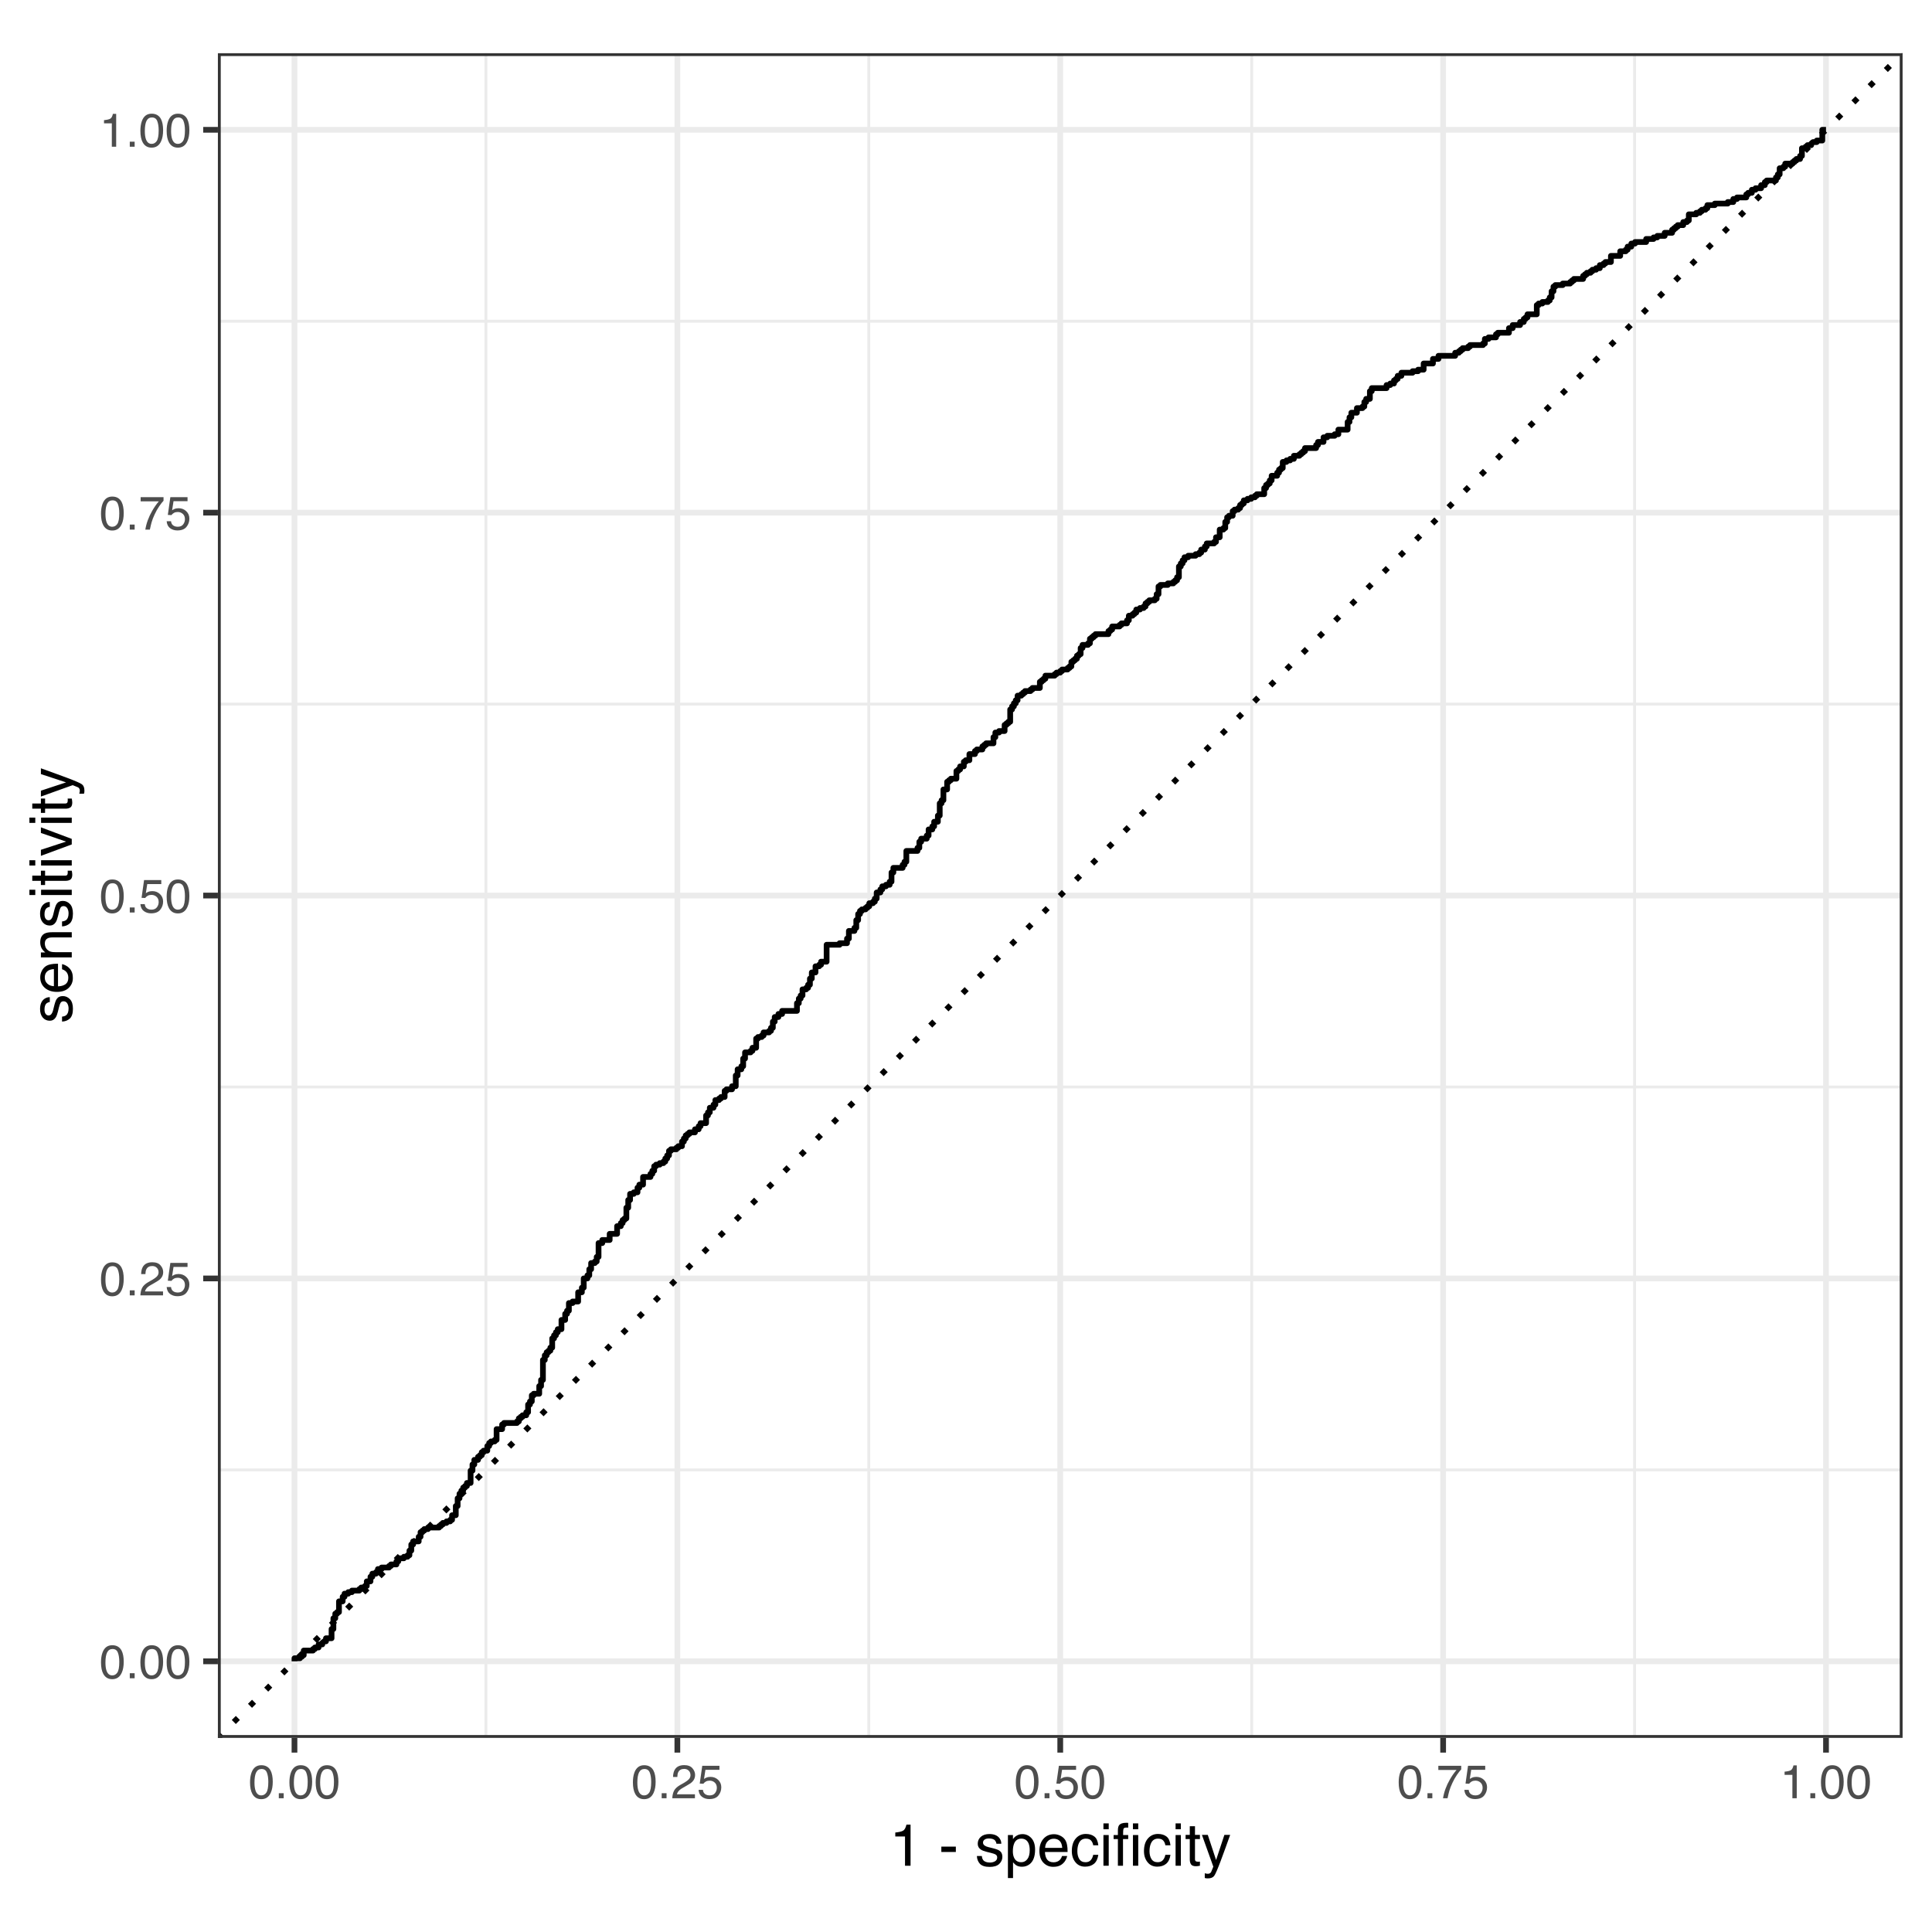 <?xml version="1.0" encoding="UTF-8"?>
<svg xmlns="http://www.w3.org/2000/svg" xmlns:xlink="http://www.w3.org/1999/xlink" width="360pt" height="360pt" viewBox="0 0 360 360" version="1.1">
<defs>
<g>
<symbol overflow="visible" id="glyph0-0">
<path style="stroke:none;" d="M 0.281 0 L 0.281 -6.312 L 5.297 -6.312 L 5.297 0 Z M 4.5 -0.797 L 4.5 -5.516 L 1.078 -5.516 L 1.078 -0.797 Z M 4.5 -0.797 "/>
</symbol>
<symbol overflow="visible" id="glyph0-1">
<path style="stroke:none;" d="M 2.375 -6.156 C 3.176 -6.156 3.754 -5.828 4.109 -5.172 C 4.379 -4.66 4.516 -3.961 4.516 -3.078 C 4.516 -2.242 4.391 -1.555 4.141 -1.016 C 3.785 -0.223 3.195 0.172 2.375 0.172 C 1.633 0.172 1.082 -0.148 0.719 -0.797 C 0.426 -1.328 0.281 -2.047 0.281 -2.953 C 0.281 -3.648 0.367 -4.25 0.547 -4.75 C 0.879 -5.688 1.488 -6.156 2.375 -6.156 Z M 2.375 -0.531 C 2.77 -0.531 3.086 -0.707 3.328 -1.062 C 3.566 -1.426 3.688 -2.086 3.688 -3.047 C 3.688 -3.754 3.598 -4.332 3.422 -4.781 C 3.254 -5.227 2.922 -5.453 2.422 -5.453 C 1.973 -5.453 1.641 -5.238 1.422 -4.812 C 1.211 -4.383 1.109 -3.754 1.109 -2.922 C 1.109 -2.297 1.176 -1.789 1.312 -1.406 C 1.52 -0.82 1.875 -0.531 2.375 -0.531 Z M 2.375 -0.531 "/>
</symbol>
<symbol overflow="visible" id="glyph0-2">
<path style="stroke:none;" d="M 0.75 -0.938 L 1.656 -0.938 L 1.656 0 L 0.75 0 Z M 0.75 -0.938 "/>
</symbol>
<symbol overflow="visible" id="glyph0-3">
<path style="stroke:none;" d="M 0.281 0 C 0.301 -0.531 0.406 -0.988 0.594 -1.375 C 0.789 -1.77 1.164 -2.129 1.719 -2.453 L 2.547 -2.922 C 2.91 -3.141 3.164 -3.328 3.312 -3.484 C 3.551 -3.711 3.672 -3.984 3.672 -4.297 C 3.672 -4.648 3.562 -4.93 3.344 -5.141 C 3.133 -5.359 2.848 -5.469 2.484 -5.469 C 1.961 -5.469 1.598 -5.266 1.391 -4.859 C 1.285 -4.648 1.227 -4.352 1.219 -3.969 L 0.422 -3.969 C 0.43 -4.5 0.531 -4.938 0.719 -5.281 C 1.051 -5.875 1.645 -6.172 2.5 -6.172 C 3.195 -6.172 3.707 -5.977 4.031 -5.594 C 4.363 -5.219 4.531 -4.797 4.531 -4.328 C 4.531 -3.836 4.352 -3.414 4 -3.062 C 3.801 -2.863 3.441 -2.617 2.922 -2.328 L 2.344 -2 C 2.062 -1.844 1.836 -1.695 1.672 -1.562 C 1.391 -1.312 1.211 -1.035 1.141 -0.734 L 4.5 -0.734 L 4.5 0 Z M 0.281 0 "/>
</symbol>
<symbol overflow="visible" id="glyph0-4">
<path style="stroke:none;" d="M 1.094 -1.562 C 1.133 -1.125 1.336 -0.82 1.703 -0.656 C 1.879 -0.57 2.094 -0.531 2.344 -0.531 C 2.801 -0.531 3.141 -0.676 3.359 -0.969 C 3.578 -1.258 3.688 -1.582 3.688 -1.938 C 3.688 -2.363 3.555 -2.691 3.297 -2.922 C 3.035 -3.16 2.719 -3.281 2.344 -3.281 C 2.082 -3.281 1.852 -3.227 1.656 -3.125 C 1.469 -3.02 1.305 -2.879 1.172 -2.703 L 0.5 -2.734 L 0.969 -6.047 L 4.172 -6.047 L 4.172 -5.297 L 1.562 -5.297 L 1.297 -3.594 C 1.43 -3.695 1.566 -3.773 1.703 -3.828 C 1.93 -3.93 2.195 -3.984 2.5 -3.984 C 3.062 -3.984 3.535 -3.801 3.922 -3.438 C 4.316 -3.07 4.516 -2.609 4.516 -2.047 C 4.516 -1.461 4.332 -0.945 3.969 -0.5 C 3.613 -0.062 3.047 0.156 2.266 0.156 C 1.754 0.156 1.305 0.016 0.922 -0.266 C 0.547 -0.547 0.332 -0.977 0.281 -1.562 Z M 1.094 -1.562 "/>
</symbol>
<symbol overflow="visible" id="glyph0-5">
<path style="stroke:none;" d="M 4.594 -6.047 L 4.594 -5.375 C 4.395 -5.176 4.129 -4.836 3.797 -4.359 C 3.473 -3.891 3.188 -3.379 2.938 -2.828 C 2.688 -2.297 2.5 -1.812 2.375 -1.375 C 2.289 -1.082 2.18 -0.625 2.047 0 L 1.203 0 C 1.391 -1.176 1.816 -2.344 2.484 -3.5 C 2.879 -4.188 3.289 -4.773 3.719 -5.266 L 0.328 -5.266 L 0.328 -6.047 Z M 4.594 -6.047 "/>
</symbol>
<symbol overflow="visible" id="glyph0-6">
<path style="stroke:none;" d="M 0.844 -4.359 L 0.844 -4.953 C 1.395 -5.004 1.781 -5.094 2 -5.219 C 2.227 -5.344 2.395 -5.645 2.5 -6.125 L 3.109 -6.125 L 3.109 0 L 2.297 0 L 2.297 -4.359 Z M 0.844 -4.359 "/>
</symbol>
<symbol overflow="visible" id="glyph1-0">
<path style="stroke:none;" d="M 0.359 0 L 0.359 -7.891 L 6.625 -7.891 L 6.625 0 Z M 5.625 -0.984 L 5.625 -6.906 L 1.344 -6.906 L 1.344 -0.984 Z M 5.625 -0.984 "/>
</symbol>
<symbol overflow="visible" id="glyph1-1">
<path style="stroke:none;" d="M 1.047 -5.453 L 1.047 -6.188 C 1.742 -6.258 2.227 -6.375 2.5 -6.531 C 2.781 -6.688 2.988 -7.062 3.125 -7.656 L 3.891 -7.656 L 3.891 0 L 2.859 0 L 2.859 -5.453 Z M 1.047 -5.453 "/>
</symbol>
<symbol overflow="visible" id="glyph1-2">
<path style="stroke:none;" d=""/>
</symbol>
<symbol overflow="visible" id="glyph1-3">
<path style="stroke:none;" d="M 0.453 -3.562 L 3.156 -3.562 L 3.156 -2.562 L 0.453 -2.562 Z M 0.453 -3.562 "/>
</symbol>
<symbol overflow="visible" id="glyph1-4">
<path style="stroke:none;" d="M 1.281 -1.812 C 1.312 -1.488 1.395 -1.238 1.531 -1.062 C 1.77 -0.75 2.191 -0.594 2.797 -0.594 C 3.148 -0.594 3.461 -0.672 3.734 -0.828 C 4.004 -0.984 4.141 -1.223 4.141 -1.547 C 4.141 -1.797 4.031 -1.984 3.812 -2.109 C 3.676 -2.191 3.398 -2.285 2.984 -2.391 L 2.219 -2.578 C 1.727 -2.703 1.367 -2.836 1.141 -2.984 C 0.723 -3.254 0.516 -3.617 0.516 -4.078 C 0.516 -4.617 0.707 -5.055 1.094 -5.391 C 1.488 -5.734 2.02 -5.906 2.688 -5.906 C 3.551 -5.906 4.176 -5.648 4.562 -5.141 C 4.801 -4.816 4.914 -4.469 4.906 -4.094 L 4 -4.094 C 3.977 -4.312 3.898 -4.508 3.766 -4.688 C 3.547 -4.945 3.16 -5.078 2.609 -5.078 C 2.242 -5.078 1.969 -5.004 1.781 -4.859 C 1.594 -4.723 1.5 -4.539 1.5 -4.312 C 1.5 -4.062 1.625 -3.863 1.875 -3.719 C 2.008 -3.625 2.219 -3.539 2.5 -3.469 L 3.141 -3.312 C 3.836 -3.145 4.301 -2.984 4.531 -2.828 C 4.914 -2.578 5.109 -2.191 5.109 -1.672 C 5.109 -1.148 4.91 -0.703 4.516 -0.328 C 4.129 0.035 3.539 0.219 2.75 0.219 C 1.895 0.219 1.285 0.023 0.922 -0.359 C 0.566 -0.754 0.379 -1.238 0.359 -1.812 Z M 2.719 -5.891 Z M 2.719 -5.891 "/>
</symbol>
<symbol overflow="visible" id="glyph1-5">
<path style="stroke:none;" d="M 3.141 -0.656 C 3.586 -0.656 3.957 -0.844 4.25 -1.219 C 4.551 -1.594 4.703 -2.156 4.703 -2.906 C 4.703 -3.363 4.641 -3.758 4.516 -4.094 C 4.266 -4.727 3.805 -5.047 3.141 -5.047 C 2.461 -5.047 2.004 -4.711 1.766 -4.047 C 1.629 -3.68 1.562 -3.223 1.562 -2.672 C 1.562 -2.234 1.629 -1.859 1.766 -1.547 C 2.016 -0.953 2.473 -0.656 3.141 -0.656 Z M 0.641 -5.719 L 1.578 -5.719 L 1.578 -4.969 C 1.766 -5.227 1.973 -5.426 2.203 -5.562 C 2.535 -5.781 2.922 -5.891 3.359 -5.891 C 4.004 -5.891 4.555 -5.641 5.016 -5.141 C 5.473 -4.641 5.703 -3.926 5.703 -3 C 5.703 -1.75 5.375 -0.852 4.719 -0.312 C 4.301 0.02 3.816 0.188 3.266 0.188 C 2.828 0.188 2.461 0.094 2.172 -0.094 C 2.004 -0.195 1.812 -0.379 1.594 -0.641 L 1.594 2.297 L 0.641 2.297 Z M 0.641 -5.719 "/>
</symbol>
<symbol overflow="visible" id="glyph1-6">
<path style="stroke:none;" d="M 3.109 -5.875 C 3.516 -5.875 3.906 -5.781 4.281 -5.594 C 4.664 -5.406 4.961 -5.156 5.172 -4.844 C 5.359 -4.562 5.484 -4.223 5.547 -3.828 C 5.609 -3.566 5.641 -3.145 5.641 -2.562 L 1.422 -2.562 C 1.441 -1.977 1.578 -1.508 1.828 -1.156 C 2.086 -0.812 2.488 -0.641 3.031 -0.641 C 3.539 -0.641 3.945 -0.805 4.25 -1.141 C 4.414 -1.328 4.535 -1.551 4.609 -1.812 L 5.562 -1.812 C 5.531 -1.594 5.441 -1.352 5.297 -1.094 C 5.16 -0.832 5.004 -0.625 4.828 -0.469 C 4.535 -0.176 4.176 0.02 3.75 0.125 C 3.508 0.176 3.242 0.203 2.953 0.203 C 2.234 0.203 1.625 -0.055 1.125 -0.578 C 0.633 -1.098 0.391 -1.828 0.391 -2.766 C 0.391 -3.691 0.641 -4.441 1.141 -5.016 C 1.641 -5.586 2.297 -5.875 3.109 -5.875 Z M 4.641 -3.328 C 4.609 -3.754 4.52 -4.094 4.375 -4.344 C 4.102 -4.801 3.66 -5.031 3.047 -5.031 C 2.598 -5.031 2.223 -4.867 1.922 -4.547 C 1.629 -4.234 1.473 -3.828 1.453 -3.328 Z M 3.016 -5.891 Z M 3.016 -5.891 "/>
</symbol>
<symbol overflow="visible" id="glyph1-7">
<path style="stroke:none;" d="M 2.922 -5.922 C 3.578 -5.922 4.109 -5.758 4.516 -5.438 C 4.922 -5.125 5.164 -4.582 5.25 -3.812 L 4.297 -3.812 C 4.242 -4.164 4.113 -4.457 3.906 -4.688 C 3.707 -4.926 3.379 -5.047 2.922 -5.047 C 2.305 -5.047 1.867 -4.75 1.609 -4.156 C 1.43 -3.758 1.344 -3.273 1.344 -2.703 C 1.344 -2.129 1.461 -1.645 1.703 -1.25 C 1.953 -0.852 2.336 -0.656 2.859 -0.656 C 3.266 -0.656 3.582 -0.773 3.812 -1.016 C 4.051 -1.266 4.211 -1.602 4.297 -2.031 L 5.25 -2.031 C 5.133 -1.27 4.863 -0.711 4.438 -0.359 C 4.008 -0.004 3.457 0.172 2.781 0.172 C 2.031 0.172 1.43 -0.102 0.984 -0.656 C 0.535 -1.207 0.312 -1.895 0.312 -2.719 C 0.312 -3.727 0.555 -4.516 1.047 -5.078 C 1.535 -5.641 2.16 -5.922 2.922 -5.922 Z M 2.781 -5.891 Z M 2.781 -5.891 "/>
</symbol>
<symbol overflow="visible" id="glyph1-8">
<path style="stroke:none;" d="M 0.703 -5.719 L 1.688 -5.719 L 1.688 0 L 0.703 0 Z M 0.703 -7.891 L 1.688 -7.891 L 1.688 -6.797 L 0.703 -6.797 Z M 0.703 -7.891 "/>
</symbol>
<symbol overflow="visible" id="glyph1-9">
<path style="stroke:none;" d="M 0.953 -6.625 C 0.961 -7.031 1.031 -7.328 1.156 -7.516 C 1.383 -7.836 1.82 -8 2.469 -8 C 2.531 -8 2.594 -8 2.656 -8 C 2.719 -8 2.789 -7.992 2.875 -7.984 L 2.875 -7.094 C 2.77 -7.102 2.695 -7.109 2.656 -7.109 C 2.613 -7.109 2.57 -7.109 2.531 -7.109 C 2.238 -7.109 2.062 -7.031 2 -6.875 C 1.945 -6.727 1.922 -6.344 1.922 -5.719 L 2.875 -5.719 L 2.875 -4.969 L 1.906 -4.969 L 1.906 0 L 0.953 0 L 0.953 -4.969 L 0.156 -4.969 L 0.156 -5.719 L 0.953 -5.719 Z M 0.953 -6.625 "/>
</symbol>
<symbol overflow="visible" id="glyph1-10">
<path style="stroke:none;" d="M 0.906 -7.359 L 1.875 -7.359 L 1.875 -5.75 L 2.797 -5.75 L 2.797 -4.969 L 1.875 -4.969 L 1.875 -1.203 C 1.875 -1.004 1.941 -0.875 2.078 -0.812 C 2.16 -0.77 2.285 -0.75 2.453 -0.75 C 2.504 -0.75 2.555 -0.75 2.609 -0.75 C 2.66 -0.75 2.723 -0.754 2.797 -0.766 L 2.797 0 C 2.68 0.031 2.562 0.051 2.438 0.062 C 2.32 0.082 2.195 0.094 2.062 0.094 C 1.613 0.094 1.305 -0.02 1.141 -0.25 C 0.984 -0.488 0.906 -0.789 0.906 -1.156 L 0.906 -4.969 L 0.125 -4.969 L 0.125 -5.75 L 0.906 -5.75 Z M 0.906 -7.359 "/>
</symbol>
<symbol overflow="visible" id="glyph1-11">
<path style="stroke:none;" d="M 4.297 -5.75 L 5.375 -5.75 C 5.238 -5.383 4.938 -4.547 4.469 -3.234 C 4.113 -2.242 3.816 -1.438 3.578 -0.812 C 3.023 0.656 2.633 1.551 2.406 1.875 C 2.176 2.195 1.781 2.359 1.219 2.359 C 1.082 2.359 0.977 2.352 0.906 2.344 C 0.832 2.332 0.742 2.312 0.641 2.281 L 0.641 1.406 C 0.805 1.445 0.926 1.473 1 1.484 C 1.07 1.492 1.141 1.5 1.203 1.5 C 1.379 1.5 1.508 1.469 1.594 1.406 C 1.676 1.352 1.75 1.285 1.812 1.203 C 1.82 1.172 1.883 1.02 2 0.75 C 2.113 0.488 2.191 0.297 2.234 0.172 L 0.109 -5.75 L 1.203 -5.75 L 2.75 -1.062 Z M 2.75 -5.891 Z M 2.75 -5.891 "/>
</symbol>
<symbol overflow="visible" id="glyph2-0">
<path style="stroke:none;" d="M 0 -0.359 L -7.891 -0.359 L -7.891 -6.625 L 0 -6.625 Z M -0.984 -5.625 L -6.906 -5.625 L -6.906 -1.344 L -0.984 -1.344 Z M -0.984 -5.625 "/>
</symbol>
<symbol overflow="visible" id="glyph2-1">
<path style="stroke:none;" d="M -1.812 -1.281 C -1.488 -1.312 -1.238 -1.395 -1.062 -1.531 C -0.75 -1.77 -0.594 -2.191 -0.594 -2.797 C -0.594 -3.148 -0.672 -3.461 -0.828 -3.734 C -0.984 -4.004 -1.223 -4.141 -1.547 -4.141 C -1.797 -4.141 -1.984 -4.031 -2.109 -3.812 C -2.191 -3.676 -2.285 -3.398 -2.391 -2.984 L -2.578 -2.219 C -2.703 -1.727 -2.836 -1.367 -2.984 -1.141 C -3.254 -0.723 -3.617 -0.516 -4.078 -0.516 C -4.617 -0.516 -5.055 -0.707 -5.391 -1.094 C -5.734 -1.488 -5.906 -2.02 -5.906 -2.688 C -5.906 -3.551 -5.648 -4.176 -5.141 -4.562 C -4.816 -4.801 -4.469 -4.914 -4.094 -4.906 L -4.094 -4 C -4.312 -3.977 -4.508 -3.898 -4.688 -3.766 C -4.945 -3.547 -5.078 -3.16 -5.078 -2.609 C -5.078 -2.242 -5.004 -1.969 -4.859 -1.781 C -4.723 -1.594 -4.539 -1.5 -4.312 -1.5 C -4.062 -1.5 -3.863 -1.625 -3.719 -1.875 C -3.625 -2.008 -3.539 -2.219 -3.469 -2.5 L -3.312 -3.141 C -3.145 -3.836 -2.984 -4.301 -2.828 -4.531 C -2.578 -4.914 -2.191 -5.109 -1.672 -5.109 C -1.148 -5.109 -0.703 -4.91 -0.328 -4.516 C 0.035 -4.129 0.219 -3.539 0.219 -2.75 C 0.219 -1.895 0.023 -1.285 -0.359 -0.922 C -0.754 -0.566 -1.238 -0.379 -1.812 -0.359 Z M -5.891 -2.719 Z M -5.891 -2.719 "/>
</symbol>
<symbol overflow="visible" id="glyph2-2">
<path style="stroke:none;" d="M -5.875 -3.109 C -5.875 -3.516 -5.781 -3.906 -5.594 -4.281 C -5.406 -4.664 -5.156 -4.961 -4.844 -5.172 C -4.562 -5.359 -4.223 -5.484 -3.828 -5.547 C -3.566 -5.609 -3.145 -5.641 -2.562 -5.641 L -2.562 -1.422 C -1.977 -1.441 -1.508 -1.578 -1.156 -1.828 C -0.812 -2.086 -0.641 -2.488 -0.641 -3.031 C -0.641 -3.539 -0.805 -3.945 -1.141 -4.25 C -1.328 -4.414 -1.551 -4.535 -1.812 -4.609 L -1.812 -5.562 C -1.594 -5.531 -1.352 -5.441 -1.094 -5.297 C -0.832 -5.16 -0.625 -5.004 -0.469 -4.828 C -0.176 -4.535 0.02 -4.176 0.125 -3.75 C 0.176 -3.508 0.203 -3.242 0.203 -2.953 C 0.203 -2.234 -0.055 -1.625 -0.578 -1.125 C -1.098 -0.633 -1.828 -0.391 -2.766 -0.391 C -3.691 -0.391 -4.441 -0.641 -5.016 -1.141 C -5.586 -1.641 -5.875 -2.297 -5.875 -3.109 Z M -3.328 -4.641 C -3.754 -4.609 -4.094 -4.52 -4.344 -4.375 C -4.801 -4.102 -5.031 -3.66 -5.031 -3.047 C -5.031 -2.598 -4.867 -2.223 -4.547 -1.922 C -4.234 -1.629 -3.828 -1.473 -3.328 -1.453 Z M -5.891 -3.016 Z M -5.891 -3.016 "/>
</symbol>
<symbol overflow="visible" id="glyph2-3">
<path style="stroke:none;" d="M -5.75 -0.703 L -5.75 -1.625 L -4.938 -1.625 C -5.27 -1.895 -5.508 -2.18 -5.656 -2.484 C -5.801 -2.797 -5.875 -3.133 -5.875 -3.5 C -5.875 -4.32 -5.594 -4.875 -5.031 -5.156 C -4.719 -5.312 -4.27 -5.391 -3.688 -5.391 L 0 -5.391 L 0 -4.422 L -3.625 -4.422 C -3.977 -4.422 -4.258 -4.367 -4.469 -4.266 C -4.832 -4.086 -5.016 -3.773 -5.016 -3.328 C -5.016 -3.098 -4.988 -2.91 -4.938 -2.766 C -4.863 -2.492 -4.707 -2.258 -4.469 -2.062 C -4.281 -1.906 -4.082 -1.801 -3.875 -1.75 C -3.676 -1.695 -3.391 -1.672 -3.016 -1.672 L 0 -1.672 L 0 -0.703 Z M -5.891 -2.984 Z M -5.891 -2.984 "/>
</symbol>
<symbol overflow="visible" id="glyph2-4">
<path style="stroke:none;" d="M -5.719 -0.703 L -5.719 -1.688 L 0 -1.688 L 0 -0.703 Z M -7.891 -0.703 L -7.891 -1.688 L -6.797 -1.688 L -6.797 -0.703 Z M -7.891 -0.703 "/>
</symbol>
<symbol overflow="visible" id="glyph2-5">
<path style="stroke:none;" d="M -7.359 -0.906 L -7.359 -1.875 L -5.75 -1.875 L -5.75 -2.797 L -4.969 -2.797 L -4.969 -1.875 L -1.203 -1.875 C -1.004 -1.875 -0.875 -1.941 -0.812 -2.078 C -0.77 -2.16 -0.75 -2.285 -0.75 -2.453 C -0.75 -2.504 -0.75 -2.555 -0.75 -2.609 C -0.75 -2.66 -0.754 -2.723 -0.766 -2.797 L 0 -2.797 C 0.031 -2.68 0.051 -2.562 0.062 -2.438 C 0.082 -2.32 0.094 -2.195 0.094 -2.062 C 0.094 -1.613 -0.02 -1.305 -0.25 -1.141 C -0.488 -0.984 -0.789 -0.906 -1.156 -0.906 L -4.969 -0.906 L -4.969 -0.125 L -5.75 -0.125 L -5.75 -0.906 Z M -7.359 -0.906 "/>
</symbol>
<symbol overflow="visible" id="glyph2-6">
<path style="stroke:none;" d="M -5.75 -1.188 L -1.062 -2.719 L -5.75 -4.328 L -5.75 -5.375 L 0 -3.219 L 0 -2.188 L -5.75 -0.062 Z M -5.75 -1.188 "/>
</symbol>
<symbol overflow="visible" id="glyph2-7">
<path style="stroke:none;" d="M -5.75 -4.297 L -5.75 -5.375 C -5.383 -5.238 -4.547 -4.938 -3.234 -4.469 C -2.242 -4.113 -1.438 -3.816 -0.812 -3.578 C 0.656 -3.023 1.551 -2.633 1.875 -2.406 C 2.195 -2.176 2.359 -1.781 2.359 -1.219 C 2.359 -1.082 2.352 -0.977 2.344 -0.906 C 2.332 -0.832 2.312 -0.742 2.281 -0.641 L 1.406 -0.641 C 1.445 -0.805 1.473 -0.926 1.484 -1 C 1.492 -1.07 1.5 -1.141 1.5 -1.203 C 1.5 -1.379 1.469 -1.508 1.406 -1.594 C 1.352 -1.676 1.285 -1.75 1.203 -1.812 C 1.172 -1.82 1.02 -1.883 0.75 -2 C 0.488 -2.113 0.297 -2.191 0.172 -2.234 L -5.75 -0.109 L -5.75 -1.203 L -1.062 -2.75 Z M -5.891 -2.75 Z M -5.891 -2.75 "/>
</symbol>
</g>
<clipPath id="clip1">
  <path d="M 0 4.434 L 360 4.434 L 360 355.566 L 0 355.566 Z M 0 4.434 "/>
</clipPath>
<clipPath id="clip2">
  <path d="M 40.602 9.914 L 354.52 9.914 L 354.52 323.832 L 40.602 323.832 Z M 40.602 9.914 "/>
</clipPath>
<clipPath id="clip3">
  <path d="M 40.602 273 L 354.52 273 L 354.52 275 L 40.602 275 Z M 40.602 273 "/>
</clipPath>
<clipPath id="clip4">
  <path d="M 40.602 202 L 354.52 202 L 354.52 203 L 40.602 203 Z M 40.602 202 "/>
</clipPath>
<clipPath id="clip5">
  <path d="M 40.602 130 L 354.52 130 L 354.52 132 L 40.602 132 Z M 40.602 130 "/>
</clipPath>
<clipPath id="clip6">
  <path d="M 40.602 59 L 354.52 59 L 354.52 61 L 40.602 61 Z M 40.602 59 "/>
</clipPath>
<clipPath id="clip7">
  <path d="M 90 9.914 L 91 9.914 L 91 323.832 L 90 323.832 Z M 90 9.914 "/>
</clipPath>
<clipPath id="clip8">
  <path d="M 161 9.914 L 163 9.914 L 163 323.832 L 161 323.832 Z M 161 9.914 "/>
</clipPath>
<clipPath id="clip9">
  <path d="M 232 9.914 L 234 9.914 L 234 323.832 L 232 323.832 Z M 232 9.914 "/>
</clipPath>
<clipPath id="clip10">
  <path d="M 304 9.914 L 305 9.914 L 305 323.832 L 304 323.832 Z M 304 9.914 "/>
</clipPath>
<clipPath id="clip11">
  <path d="M 40.602 309 L 354.52 309 L 354.52 311 L 40.602 311 Z M 40.602 309 "/>
</clipPath>
<clipPath id="clip12">
  <path d="M 40.602 237 L 354.52 237 L 354.52 239 L 40.602 239 Z M 40.602 237 "/>
</clipPath>
<clipPath id="clip13">
  <path d="M 40.602 166 L 354.52 166 L 354.52 168 L 40.602 168 Z M 40.602 166 "/>
</clipPath>
<clipPath id="clip14">
  <path d="M 40.602 94 L 354.52 94 L 354.52 97 L 40.602 97 Z M 40.602 94 "/>
</clipPath>
<clipPath id="clip15">
  <path d="M 40.602 23 L 354.52 23 L 354.52 25 L 40.602 25 Z M 40.602 23 "/>
</clipPath>
<clipPath id="clip16">
  <path d="M 54 9.914 L 56 9.914 L 56 323.832 L 54 323.832 Z M 54 9.914 "/>
</clipPath>
<clipPath id="clip17">
  <path d="M 125 9.914 L 127 9.914 L 127 323.832 L 125 323.832 Z M 125 9.914 "/>
</clipPath>
<clipPath id="clip18">
  <path d="M 197 9.914 L 199 9.914 L 199 323.832 L 197 323.832 Z M 197 9.914 "/>
</clipPath>
<clipPath id="clip19">
  <path d="M 268 9.914 L 270 9.914 L 270 323.832 L 268 323.832 Z M 268 9.914 "/>
</clipPath>
<clipPath id="clip20">
  <path d="M 339 9.914 L 341 9.914 L 341 323.832 L 339 323.832 Z M 339 9.914 "/>
</clipPath>
<clipPath id="clip21">
  <path d="M 40.602 9.914 L 354.52 9.914 L 354.52 323.832 L 40.602 323.832 Z M 40.602 9.914 "/>
</clipPath>
</defs>
<g id="surface9">
<rect x="0" y="0" width="360" height="360" style="fill:rgb(100%,100%,100%);fill-opacity:1;stroke:none;"/>
<g clip-path="url(#clip1)" clip-rule="nonzero">
<path style="fill-rule:nonzero;fill:rgb(100%,100%,100%);fill-opacity:1;stroke-width:1.067;stroke-linecap:round;stroke-linejoin:round;stroke:rgb(100%,100%,100%);stroke-opacity:1;stroke-miterlimit:10;" d="M 0 355.566 L 360 355.566 L 360 4.434 L 0 4.434 Z M 0 355.566 "/>
</g>
<g clip-path="url(#clip2)" clip-rule="nonzero">
<path style=" stroke:none;fill-rule:nonzero;fill:rgb(100%,100%,100%);fill-opacity:1;" d="M 40.602 323.832 L 354.52 323.832 L 354.52 9.914 L 40.602 9.914 Z M 40.602 323.832 "/>
</g>
<g clip-path="url(#clip3)" clip-rule="nonzero">
<path style="fill:none;stroke-width:0.533;stroke-linecap:butt;stroke-linejoin:round;stroke:rgb(92.157%,92.157%,92.157%);stroke-opacity:1;stroke-miterlimit:10;" d="M 40.602 273.891 L 354.52 273.891 "/>
</g>
<g clip-path="url(#clip4)" clip-rule="nonzero">
<path style="fill:none;stroke-width:0.533;stroke-linecap:butt;stroke-linejoin:round;stroke:rgb(92.157%,92.157%,92.157%);stroke-opacity:1;stroke-miterlimit:10;" d="M 40.602 202.547 L 354.52 202.547 "/>
</g>
<g clip-path="url(#clip5)" clip-rule="nonzero">
<path style="fill:none;stroke-width:0.533;stroke-linecap:butt;stroke-linejoin:round;stroke:rgb(92.157%,92.157%,92.157%);stroke-opacity:1;stroke-miterlimit:10;" d="M 40.602 131.199 L 354.52 131.199 "/>
</g>
<g clip-path="url(#clip6)" clip-rule="nonzero">
<path style="fill:none;stroke-width:0.533;stroke-linecap:butt;stroke-linejoin:round;stroke:rgb(92.157%,92.157%,92.157%);stroke-opacity:1;stroke-miterlimit:10;" d="M 40.602 59.855 L 354.52 59.855 "/>
</g>
<g clip-path="url(#clip7)" clip-rule="nonzero">
<path style="fill:none;stroke-width:0.533;stroke-linecap:butt;stroke-linejoin:round;stroke:rgb(92.157%,92.157%,92.157%);stroke-opacity:1;stroke-miterlimit:10;" d="M 90.543 323.832 L 90.543 9.914 "/>
</g>
<g clip-path="url(#clip8)" clip-rule="nonzero">
<path style="fill:none;stroke-width:0.533;stroke-linecap:butt;stroke-linejoin:round;stroke:rgb(92.157%,92.157%,92.157%);stroke-opacity:1;stroke-miterlimit:10;" d="M 161.887 323.832 L 161.887 9.914 "/>
</g>
<g clip-path="url(#clip9)" clip-rule="nonzero">
<path style="fill:none;stroke-width:0.533;stroke-linecap:butt;stroke-linejoin:round;stroke:rgb(92.157%,92.157%,92.157%);stroke-opacity:1;stroke-miterlimit:10;" d="M 233.234 323.832 L 233.234 9.914 "/>
</g>
<g clip-path="url(#clip10)" clip-rule="nonzero">
<path style="fill:none;stroke-width:0.533;stroke-linecap:butt;stroke-linejoin:round;stroke:rgb(92.157%,92.157%,92.157%);stroke-opacity:1;stroke-miterlimit:10;" d="M 304.578 323.832 L 304.578 9.914 "/>
</g>
<g clip-path="url(#clip11)" clip-rule="nonzero">
<path style="fill:none;stroke-width:1.067;stroke-linecap:butt;stroke-linejoin:round;stroke:rgb(92.157%,92.157%,92.157%);stroke-opacity:1;stroke-miterlimit:10;" d="M 40.602 309.562 L 354.52 309.562 "/>
</g>
<g clip-path="url(#clip12)" clip-rule="nonzero">
<path style="fill:none;stroke-width:1.067;stroke-linecap:butt;stroke-linejoin:round;stroke:rgb(92.157%,92.157%,92.157%);stroke-opacity:1;stroke-miterlimit:10;" d="M 40.602 238.219 L 354.52 238.219 "/>
</g>
<g clip-path="url(#clip13)" clip-rule="nonzero">
<path style="fill:none;stroke-width:1.067;stroke-linecap:butt;stroke-linejoin:round;stroke:rgb(92.157%,92.157%,92.157%);stroke-opacity:1;stroke-miterlimit:10;" d="M 40.602 166.875 L 354.52 166.875 "/>
</g>
<g clip-path="url(#clip14)" clip-rule="nonzero">
<path style="fill:none;stroke-width:1.067;stroke-linecap:butt;stroke-linejoin:round;stroke:rgb(92.157%,92.157%,92.157%);stroke-opacity:1;stroke-miterlimit:10;" d="M 40.602 95.527 L 354.52 95.527 "/>
</g>
<g clip-path="url(#clip15)" clip-rule="nonzero">
<path style="fill:none;stroke-width:1.067;stroke-linecap:butt;stroke-linejoin:round;stroke:rgb(92.157%,92.157%,92.157%);stroke-opacity:1;stroke-miterlimit:10;" d="M 40.602 24.184 L 354.52 24.184 "/>
</g>
<g clip-path="url(#clip16)" clip-rule="nonzero">
<path style="fill:none;stroke-width:1.067;stroke-linecap:butt;stroke-linejoin:round;stroke:rgb(92.157%,92.157%,92.157%);stroke-opacity:1;stroke-miterlimit:10;" d="M 54.871 323.832 L 54.871 9.914 "/>
</g>
<g clip-path="url(#clip17)" clip-rule="nonzero">
<path style="fill:none;stroke-width:1.067;stroke-linecap:butt;stroke-linejoin:round;stroke:rgb(92.157%,92.157%,92.157%);stroke-opacity:1;stroke-miterlimit:10;" d="M 126.215 323.832 L 126.215 9.914 "/>
</g>
<g clip-path="url(#clip18)" clip-rule="nonzero">
<path style="fill:none;stroke-width:1.067;stroke-linecap:butt;stroke-linejoin:round;stroke:rgb(92.157%,92.157%,92.157%);stroke-opacity:1;stroke-miterlimit:10;" d="M 197.562 323.832 L 197.562 9.914 "/>
</g>
<g clip-path="url(#clip19)" clip-rule="nonzero">
<path style="fill:none;stroke-width:1.067;stroke-linecap:butt;stroke-linejoin:round;stroke:rgb(92.157%,92.157%,92.157%);stroke-opacity:1;stroke-miterlimit:10;" d="M 268.906 323.832 L 268.906 9.914 "/>
</g>
<g clip-path="url(#clip20)" clip-rule="nonzero">
<path style="fill:none;stroke-width:1.067;stroke-linecap:butt;stroke-linejoin:round;stroke:rgb(92.157%,92.157%,92.157%);stroke-opacity:1;stroke-miterlimit:10;" d="M 340.25 323.832 L 340.25 9.914 "/>
</g>
<path style="fill:none;stroke-width:1.067;stroke-linecap:butt;stroke-linejoin:round;stroke:rgb(0%,0%,0%);stroke-opacity:1;stroke-miterlimit:10;" d="M 340.25 24.184 L 339.559 24.184 L 339.559 26.188 L 338.523 26.188 L 338.523 26.477 L 337.832 26.477 L 337.488 26.762 L 337.488 27.047 L 336.797 27.047 L 336.797 27.336 L 336.449 27.336 L 336.449 27.621 L 335.762 27.621 L 335.762 29.055 L 335.414 29.055 L 335.414 29.625 L 334.723 29.625 L 334.723 29.914 L 334.379 29.914 L 334.379 30.199 L 334.031 30.199 L 334.031 30.488 L 332.652 30.488 L 332.652 31.059 L 332.305 31.059 L 332.305 31.348 L 331.613 31.348 L 331.613 32.492 L 331.27 32.492 L 331.27 33.066 L 330.922 33.066 L 330.922 33.637 L 329.195 33.637 L 329.195 33.926 L 328.852 33.926 L 328.852 34.496 L 328.16 34.496 L 328.16 35.07 L 327.121 35.07 L 327.121 35.359 L 326.43 35.359 L 326.43 35.93 L 325.742 35.93 L 325.742 36.219 L 325.395 36.219 L 325.395 36.789 L 323.668 36.789 L 323.668 37.078 L 322.977 37.078 L 322.977 37.648 L 321.941 37.648 L 321.941 37.938 L 319.523 37.938 L 319.523 38.223 L 318.141 38.223 L 318.141 38.797 L 317.793 38.797 L 317.793 39.082 L 317.102 39.082 L 317.102 39.367 L 316.758 39.367 L 316.758 39.656 L 316.066 39.656 L 316.066 39.941 L 314.684 39.941 L 314.684 41.09 L 314.34 41.09 L 314.34 41.375 L 313.648 41.375 L 313.648 41.949 L 312.613 41.949 L 312.613 42.234 L 312.266 42.234 L 312.266 42.52 L 311.922 42.52 L 311.922 42.809 L 311.574 42.809 L 311.574 43.379 L 310.191 43.379 L 310.191 43.953 L 308.812 43.953 L 308.812 44.238 L 308.121 44.238 L 308.121 44.527 L 306.738 44.527 L 306.738 45.098 L 304.664 45.098 L 304.664 45.387 L 303.973 45.387 L 303.973 45.957 L 303.285 45.957 L 303.285 46.531 L 302.938 46.531 L 302.938 46.82 L 301.902 46.82 L 301.902 47.68 L 300.172 47.68 L 300.172 48.824 L 299.137 48.824 L 299.137 49.109 L 298.793 49.109 L 298.793 49.398 L 298.102 49.398 L 298.102 49.969 L 297.41 49.969 L 297.41 50.258 L 296.719 50.258 L 296.719 50.543 L 296.375 50.543 L 296.375 50.828 L 295.684 50.828 L 295.684 51.117 L 295.336 51.117 L 295.336 51.402 L 294.992 51.402 L 294.992 51.977 L 293.266 51.977 L 293.266 52.262 L 292.918 52.262 L 292.918 52.551 L 292.574 52.551 L 292.574 52.836 L 291.191 52.836 L 291.191 53.121 L 289.809 53.121 L 289.809 53.41 L 289.465 53.41 L 289.465 54.27 L 289.117 54.27 L 289.117 55.414 L 288.773 55.414 L 288.773 55.988 L 288.426 55.988 L 288.426 56.273 L 287.391 56.273 L 287.391 56.559 L 286.699 56.559 L 286.699 56.848 L 286.355 56.848 L 286.355 58.566 L 284.625 58.566 L 284.625 59.141 L 284.281 59.141 L 284.281 59.426 L 283.934 59.426 L 283.934 60 L 283.246 60 L 283.246 60.57 L 281.863 60.57 L 281.863 61.145 L 281.172 61.145 L 281.172 62.004 L 279.098 62.004 L 279.098 62.289 L 278.754 62.289 L 278.754 62.863 L 277.371 62.863 L 277.371 63.152 L 276.68 63.152 L 276.68 64.012 L 276.336 64.012 L 276.336 64.297 L 273.914 64.297 L 273.914 64.582 L 273.57 64.582 L 273.57 64.871 L 272.535 64.871 L 272.535 65.156 L 272.188 65.156 L 272.188 65.441 L 271.844 65.441 L 271.844 65.73 L 271.152 65.73 L 271.152 66.301 L 268.043 66.301 L 268.043 66.875 L 267.008 66.875 L 267.008 67.734 L 265.277 67.734 L 265.277 68.883 L 264.242 68.883 L 264.242 69.168 L 263.207 69.168 L 263.207 69.453 L 261.133 69.453 L 261.133 70.027 L 260.441 70.027 L 260.441 70.602 L 260.098 70.602 L 260.098 70.887 L 259.75 70.887 L 259.75 71.461 L 259.059 71.461 L 259.059 71.746 L 258.367 71.746 L 258.367 72.32 L 255.605 72.32 L 255.605 72.891 L 255.258 72.891 L 255.258 74.324 L 254.566 74.324 L 254.566 74.898 L 254.223 74.898 L 254.223 75.758 L 253.879 75.758 L 253.879 76.043 L 252.84 76.043 L 252.84 76.902 L 251.805 76.902 L 251.805 77.762 L 251.457 77.762 L 251.457 78.625 L 251.113 78.625 L 251.113 80.055 L 249.387 80.055 L 249.387 80.914 L 248.695 80.914 L 248.695 81.203 L 247.312 81.203 L 247.312 81.488 L 246.621 81.488 L 246.621 82.348 L 245.586 82.348 L 245.586 82.922 L 245.238 82.922 L 245.238 83.492 L 243.168 83.492 L 243.168 84.066 L 242.82 84.066 L 242.82 84.355 L 242.477 84.355 L 242.477 84.641 L 242.129 84.641 L 242.129 84.926 L 241.094 84.926 L 241.094 85.5 L 240.402 85.5 L 240.402 85.785 L 239.711 85.785 L 239.711 86.074 L 239.02 86.074 L 239.02 87.219 L 238.676 87.219 L 238.676 87.504 L 238.328 87.504 L 238.328 88.078 L 237.984 88.078 L 237.984 88.652 L 236.949 88.652 L 236.949 89.512 L 236.602 89.512 L 236.602 90.086 L 236.258 90.086 L 236.258 90.371 L 235.91 90.371 L 235.91 90.945 L 235.566 90.945 L 235.566 92.09 L 234.184 92.09 L 234.184 92.375 L 233.84 92.375 L 233.84 92.664 L 233.148 92.664 L 233.148 92.949 L 232.457 92.949 L 232.457 93.234 L 231.766 93.234 L 231.766 93.809 L 231.418 93.809 L 231.418 94.094 L 231.074 94.094 L 231.074 94.668 L 230.73 94.668 L 230.73 94.957 L 230.039 94.957 L 230.039 95.242 L 229.691 95.242 L 229.691 96.102 L 229 96.102 L 229 96.387 L 228.656 96.387 L 228.656 97.246 L 228.309 97.246 L 228.309 98.395 L 227.965 98.395 L 227.965 98.68 L 227.273 98.68 L 227.273 100.113 L 226.582 100.113 L 226.582 100.973 L 226.238 100.973 L 226.238 101.258 L 224.855 101.258 L 224.855 101.832 L 224.508 101.832 L 224.508 102.406 L 223.82 102.406 L 223.82 102.977 L 223.473 102.977 L 223.473 103.266 L 222.781 103.266 L 222.781 103.551 L 221.398 103.551 L 221.398 103.836 L 220.711 103.836 L 220.711 104.41 L 220.363 104.41 L 220.363 104.984 L 220.02 104.984 L 220.02 105.555 L 219.672 105.555 L 219.672 107.562 L 219.328 107.562 L 219.328 108.137 L 218.98 108.137 L 218.98 108.422 L 218.637 108.422 L 218.637 108.707 L 217.602 108.707 L 217.602 108.996 L 216.219 108.996 L 216.219 109.281 L 215.871 109.281 L 215.871 110.715 L 215.527 110.715 L 215.527 111.574 L 215.18 111.574 L 215.18 111.859 L 214.145 111.859 L 214.145 112.148 L 213.801 112.148 L 213.801 112.434 L 213.453 112.434 L 213.453 113.008 L 213.109 113.008 L 213.109 113.293 L 212.418 113.293 L 212.418 113.578 L 211.727 113.578 L 211.727 114.152 L 211.379 114.152 L 211.379 114.438 L 211.035 114.438 L 211.035 114.727 L 210.344 114.727 L 210.344 115.586 L 210 115.586 L 210 116.156 L 208.961 116.156 L 208.961 116.445 L 208.617 116.445 L 208.617 116.73 L 207.234 116.73 L 207.234 117.305 L 206.891 117.305 L 206.891 117.59 L 206.543 117.59 L 206.543 118.164 L 204.125 118.164 L 204.125 118.449 L 203.781 118.449 L 203.781 118.738 L 203.434 118.738 L 203.434 119.023 L 203.09 119.023 L 203.09 119.883 L 202.742 119.883 L 202.742 120.168 L 201.707 120.168 L 201.707 120.742 L 201.363 120.742 L 201.363 121.891 L 201.016 121.891 L 201.016 122.176 L 200.672 122.176 L 200.672 122.75 L 200.324 122.75 L 200.324 123.035 L 199.98 123.035 L 199.98 123.32 L 199.633 123.32 L 199.633 124.18 L 199.289 124.18 L 199.289 124.469 L 198.941 124.469 L 198.941 124.754 L 197.906 124.754 L 197.906 125.039 L 197.562 125.039 L 197.562 125.328 L 196.871 125.328 L 196.871 125.613 L 196.523 125.613 L 196.523 125.898 L 194.797 125.898 L 194.797 126.473 L 194.453 126.473 L 194.453 126.758 L 194.105 126.758 L 194.105 127.047 L 193.762 127.047 L 193.762 128.191 L 192.379 128.191 L 192.379 128.48 L 192.031 128.48 L 192.031 128.766 L 190.996 128.766 L 190.996 129.051 L 190.652 129.051 L 190.652 129.34 L 190.305 129.34 L 190.305 129.625 L 189.613 129.625 L 189.613 130.484 L 189.27 130.484 L 189.27 131.059 L 188.922 131.059 L 188.922 131.629 L 188.578 131.629 L 188.578 132.203 L 188.234 132.203 L 188.234 134.496 L 187.887 134.496 L 187.887 134.781 L 187.543 134.781 L 187.543 135.07 L 187.195 135.07 L 187.195 136.215 L 186.16 136.215 L 186.16 136.5 L 185.469 136.5 L 185.469 137.359 L 185.121 137.359 L 185.121 138.508 L 183.742 138.508 L 183.742 138.793 L 183.395 138.793 L 183.395 139.082 L 183.051 139.082 L 183.051 139.652 L 182.012 139.652 L 182.012 139.941 L 181.668 139.941 L 181.668 140.512 L 180.633 140.512 L 180.633 141.66 L 179.941 141.66 L 179.941 141.945 L 179.594 141.945 L 179.594 142.805 L 178.902 142.805 L 178.902 143.379 L 178.559 143.379 L 178.559 143.664 L 178.215 143.664 L 178.215 145.098 L 177.176 145.098 L 177.176 145.383 L 176.832 145.383 L 176.832 145.672 L 176.484 145.672 L 176.484 147.102 L 175.793 147.102 L 175.793 149.109 L 175.449 149.109 L 175.449 149.684 L 175.105 149.684 L 175.105 151.973 L 174.758 151.973 L 174.758 153.121 L 174.066 153.121 L 174.066 153.98 L 173.723 153.98 L 173.723 154.555 L 173.031 154.555 L 173.031 155.699 L 172.684 155.699 L 172.684 156.273 L 171.648 156.273 L 171.648 156.844 L 171.305 156.844 L 171.305 157.992 L 170.957 157.992 L 170.957 158.562 L 168.883 158.562 L 168.883 160.57 L 168.539 160.57 L 168.539 161.145 L 168.195 161.145 L 168.195 161.715 L 166.465 161.715 L 166.465 162.574 L 166.121 162.574 L 166.121 164.293 L 165.773 164.293 L 165.773 164.867 L 165.086 164.867 L 165.086 165.156 L 164.395 165.156 L 164.395 165.727 L 164.047 165.727 L 164.047 166.301 L 163.355 166.301 L 163.355 167.445 L 163.012 167.445 L 163.012 168.02 L 162.664 168.02 L 162.664 168.305 L 161.977 168.305 L 161.977 168.879 L 161.629 168.879 L 161.629 169.164 L 161.285 169.164 L 161.285 169.453 L 160.594 169.453 L 160.594 169.738 L 160.246 169.738 L 160.246 170.312 L 159.902 170.312 L 159.902 171.457 L 159.555 171.457 L 159.555 172.891 L 159.211 172.891 L 159.211 173.465 L 158.176 173.465 L 158.176 174.895 L 157.828 174.895 L 157.828 175.754 L 156.445 175.754 L 156.445 176.043 L 154.027 176.043 L 154.027 179.195 L 152.992 179.195 L 152.992 179.766 L 152.645 179.766 L 152.645 180.055 L 151.957 180.055 L 151.957 181.199 L 151.266 181.199 L 151.266 182.348 L 150.918 182.348 L 150.918 183.492 L 150.574 183.492 L 150.574 184.066 L 150.227 184.066 L 150.227 184.352 L 149.535 184.352 L 149.535 185.496 L 149.191 185.496 L 149.191 186.07 L 148.848 186.07 L 148.848 186.93 L 148.5 186.93 L 148.5 188.363 L 145.734 188.363 L 145.734 188.938 L 145.047 188.938 L 145.047 189.508 L 144.355 189.508 L 144.355 190.367 L 144.008 190.367 L 144.008 191.516 L 143.664 191.516 L 143.664 192.086 L 143.316 192.086 L 143.316 192.375 L 142.281 192.375 L 142.281 192.949 L 141.938 192.949 L 141.938 193.234 L 141.246 193.234 L 141.246 193.52 L 140.898 193.52 L 140.898 195.238 L 140.207 195.238 L 140.207 195.812 L 139.863 195.812 L 139.863 196.098 L 138.828 196.098 L 138.828 197.246 L 138.48 197.246 L 138.48 198.68 L 138.137 198.68 L 138.137 199.25 L 137.445 199.25 L 137.445 200.398 L 137.098 200.398 L 137.098 202.402 L 136.406 202.402 L 136.406 202.977 L 135.371 202.977 L 135.371 203.262 L 135.027 203.262 L 135.027 204.41 L 134.336 204.41 L 134.336 204.695 L 133.988 204.695 L 133.988 204.98 L 133.297 204.98 L 133.297 205.84 L 132.953 205.84 L 132.953 206.414 L 132.262 206.414 L 132.262 207.273 L 131.918 207.273 L 131.918 207.848 L 131.57 207.848 L 131.57 209.281 L 130.535 209.281 L 130.535 209.852 L 130.188 209.852 L 130.188 210.426 L 129.496 210.426 L 129.496 211 L 128.461 211 L 128.461 211.285 L 128.117 211.285 L 128.117 211.57 L 127.77 211.57 L 127.77 212.145 L 127.426 212.145 L 127.426 212.719 L 127.078 212.719 L 127.078 213.578 L 126.387 213.578 L 126.387 213.863 L 126.043 213.863 L 126.043 214.152 L 125.008 214.152 L 125.008 214.438 L 124.66 214.438 L 124.66 215.297 L 124.316 215.297 L 124.316 215.871 L 123.969 215.871 L 123.969 216.441 L 123.625 216.441 L 123.625 216.73 L 122.934 216.73 L 122.934 217.016 L 122.242 217.016 L 122.242 217.301 L 121.898 217.301 L 121.898 218.16 L 121.551 218.16 L 121.551 218.734 L 121.207 218.734 L 121.207 219.309 L 119.824 219.309 L 119.824 220.742 L 119.133 220.742 L 119.133 221.312 L 118.789 221.312 L 118.789 222.172 L 118.098 222.172 L 118.098 222.461 L 117.406 222.461 L 117.406 223.605 L 117.059 223.605 L 117.059 225.039 L 116.715 225.039 L 116.715 227.043 L 116.367 227.043 L 116.367 227.332 L 116.023 227.332 L 116.023 227.902 L 115.68 227.902 L 115.68 228.477 L 114.988 228.477 L 114.988 229.91 L 113.605 229.91 L 113.605 231.055 L 112.223 231.055 L 112.223 231.629 L 111.531 231.629 L 111.531 234.207 L 111.188 234.207 L 111.188 235.066 L 110.84 235.066 L 110.84 235.352 L 110.148 235.352 L 110.148 236.5 L 109.805 236.5 L 109.805 237.645 L 109.457 237.645 L 109.457 238.219 L 108.77 238.219 L 108.77 239.938 L 108.422 239.938 L 108.422 240.797 L 107.73 240.797 L 107.73 242.516 L 106.695 242.516 L 106.695 242.805 L 106.004 242.805 L 106.004 244.234 L 105.66 244.234 L 105.66 244.809 L 105.312 244.809 L 105.312 245.953 L 104.621 245.953 L 104.621 247.676 L 103.93 247.676 L 103.93 248.246 L 103.586 248.246 L 103.586 248.82 L 103.238 248.82 L 103.238 249.395 L 102.895 249.395 L 102.895 251.113 L 102.551 251.113 L 102.551 251.684 L 102.203 251.684 L 102.203 251.973 L 101.859 251.973 L 101.859 252.547 L 101.512 252.547 L 101.512 253.406 L 101.168 253.406 L 101.168 257.129 L 100.82 257.129 L 100.82 258.277 L 100.477 258.277 L 100.477 259.707 L 99.441 259.707 L 99.441 259.996 L 99.094 259.996 L 99.094 261.141 L 98.75 261.141 L 98.75 261.715 L 98.402 261.715 L 98.402 263.148 L 98.059 263.148 L 98.059 263.719 L 97.367 263.719 L 97.367 264.008 L 97.02 264.008 L 97.02 264.293 L 96.676 264.293 L 96.676 264.867 L 96.328 264.867 L 96.328 265.152 L 93.91 265.152 L 93.91 265.438 L 93.566 265.438 L 93.566 266.297 L 92.531 266.297 L 92.531 268.305 L 92.184 268.305 L 92.184 268.59 L 91.492 268.59 L 91.492 268.879 L 91.148 268.879 L 91.148 269.449 L 90.801 269.449 L 90.801 270.309 L 90.109 270.309 L 90.109 270.598 L 89.766 270.598 L 89.766 271.168 L 89.422 271.168 L 89.422 271.457 L 89.074 271.457 L 89.074 272.027 L 88.383 272.027 L 88.383 272.887 L 88.039 272.887 L 88.039 274.035 L 87.691 274.035 L 87.691 276.328 L 87 276.328 L 87 276.898 L 86.656 276.898 L 86.656 277.188 L 86.312 277.188 L 86.312 277.758 L 85.965 277.758 L 85.965 278.332 L 85.621 278.332 L 85.621 279.191 L 85.273 279.191 L 85.273 280.625 L 84.93 280.625 L 84.93 282.344 L 84.238 282.344 L 84.238 283.203 L 83.891 283.203 L 83.891 283.488 L 83.199 283.488 L 83.199 283.777 L 82.512 283.777 L 82.512 284.062 L 82.164 284.062 L 82.164 284.352 L 81.82 284.352 L 81.82 284.637 L 79.746 284.637 L 79.746 284.922 L 79.055 284.922 L 79.055 285.211 L 78.711 285.211 L 78.711 285.496 L 78.363 285.496 L 78.363 286.355 L 78.02 286.355 L 78.02 287.215 L 76.98 287.215 L 76.98 287.789 L 76.637 287.789 L 76.637 288.934 L 76.293 288.934 L 76.293 289.793 L 75.945 289.793 L 75.945 290.082 L 75.254 290.082 L 75.254 290.367 L 74.219 290.367 L 74.219 290.941 L 73.871 290.941 L 73.871 291.512 L 72.836 291.512 L 72.836 291.801 L 72.492 291.801 L 72.492 292.086 L 71.109 292.086 L 71.109 292.371 L 70.418 292.371 L 70.418 292.945 L 70.07 292.945 L 70.07 293.23 L 69.383 293.23 L 69.383 293.805 L 69.035 293.805 L 69.035 294.664 L 68.344 294.664 L 68.344 295.523 L 68 295.523 L 68 295.812 L 67.309 295.812 L 67.309 296.098 L 66.961 296.098 L 66.961 296.383 L 65.582 296.383 L 65.582 296.672 L 64.891 296.672 L 64.891 296.957 L 64.199 296.957 L 64.199 297.531 L 63.852 297.531 L 63.852 298.391 L 63.164 298.391 L 63.164 300.395 L 62.816 300.395 L 62.816 300.684 L 62.473 300.684 L 62.473 301.543 L 62.125 301.543 L 62.125 303.547 L 61.781 303.547 L 61.781 305.266 L 60.742 305.266 L 60.742 305.84 L 60.398 305.84 L 60.055 306.125 L 60.055 306.414 L 59.363 306.414 L 59.363 306.984 L 58.672 306.984 L 58.672 307.273 L 58.324 307.273 L 58.324 307.559 L 56.598 307.559 L 56.598 308.418 L 56.254 308.418 L 56.254 308.703 L 55.906 308.703 L 55.906 308.992 L 54.871 308.992 L 54.871 309.562 "/>
<g clip-path="url(#clip21)" clip-rule="nonzero">
<path style="fill:none;stroke-width:1.067;stroke-linecap:butt;stroke-linejoin:round;stroke:rgb(0%,0%,0%);stroke-opacity:1;stroke-dasharray:1.067,3.201;stroke-miterlimit:10;" d="M -273.316 637.754 L 668.441 -304.004 "/>
<path style="fill:none;stroke-width:1.067;stroke-linecap:round;stroke-linejoin:round;stroke:rgb(20%,20%,20%);stroke-opacity:1;stroke-miterlimit:10;" d="M 40.602 323.832 L 354.52 323.832 L 354.52 9.914 L 40.602 9.914 Z M 40.602 323.832 "/>
</g>
<g style="fill:rgb(30.196%,30.196%,30.196%);fill-opacity:1;">
  <use xlink:href="#glyph0-1" x="18.539" y="312.719"/>
  <use xlink:href="#glyph0-2" x="23.433" y="312.719"/>
  <use xlink:href="#glyph0-1" x="25.878" y="312.719"/>
  <use xlink:href="#glyph0-1" x="30.772" y="312.719"/>
</g>
<g style="fill:rgb(30.196%,30.196%,30.196%);fill-opacity:1;">
  <use xlink:href="#glyph0-1" x="18.539" y="241.375"/>
  <use xlink:href="#glyph0-2" x="23.433" y="241.375"/>
  <use xlink:href="#glyph0-3" x="25.878" y="241.375"/>
  <use xlink:href="#glyph0-4" x="30.772" y="241.375"/>
</g>
<g style="fill:rgb(30.196%,30.196%,30.196%);fill-opacity:1;">
  <use xlink:href="#glyph0-1" x="18.539" y="170.031"/>
  <use xlink:href="#glyph0-2" x="23.433" y="170.031"/>
  <use xlink:href="#glyph0-4" x="25.878" y="170.031"/>
  <use xlink:href="#glyph0-1" x="30.772" y="170.031"/>
</g>
<g style="fill:rgb(30.196%,30.196%,30.196%);fill-opacity:1;">
  <use xlink:href="#glyph0-1" x="18.539" y="98.684"/>
  <use xlink:href="#glyph0-2" x="23.433" y="98.684"/>
  <use xlink:href="#glyph0-5" x="25.878" y="98.684"/>
  <use xlink:href="#glyph0-4" x="30.772" y="98.684"/>
</g>
<g style="fill:rgb(30.196%,30.196%,30.196%);fill-opacity:1;">
  <use xlink:href="#glyph0-6" x="18.539" y="27.34"/>
  <use xlink:href="#glyph0-2" x="23.433" y="27.34"/>
  <use xlink:href="#glyph0-1" x="25.878" y="27.34"/>
  <use xlink:href="#glyph0-1" x="30.772" y="27.34"/>
</g>
<path style="fill:none;stroke-width:1.067;stroke-linecap:butt;stroke-linejoin:round;stroke:rgb(20%,20%,20%);stroke-opacity:1;stroke-miterlimit:10;" d="M 37.863 309.562 L 40.602 309.562 "/>
<path style="fill:none;stroke-width:1.067;stroke-linecap:butt;stroke-linejoin:round;stroke:rgb(20%,20%,20%);stroke-opacity:1;stroke-miterlimit:10;" d="M 37.863 238.219 L 40.602 238.219 "/>
<path style="fill:none;stroke-width:1.067;stroke-linecap:butt;stroke-linejoin:round;stroke:rgb(20%,20%,20%);stroke-opacity:1;stroke-miterlimit:10;" d="M 37.863 166.875 L 40.602 166.875 "/>
<path style="fill:none;stroke-width:1.067;stroke-linecap:butt;stroke-linejoin:round;stroke:rgb(20%,20%,20%);stroke-opacity:1;stroke-miterlimit:10;" d="M 37.863 95.527 L 40.602 95.527 "/>
<path style="fill:none;stroke-width:1.067;stroke-linecap:butt;stroke-linejoin:round;stroke:rgb(20%,20%,20%);stroke-opacity:1;stroke-miterlimit:10;" d="M 37.863 24.184 L 40.602 24.184 "/>
<path style="fill:none;stroke-width:1.067;stroke-linecap:butt;stroke-linejoin:round;stroke:rgb(20%,20%,20%);stroke-opacity:1;stroke-miterlimit:10;" d="M 54.871 326.574 L 54.871 323.832 "/>
<path style="fill:none;stroke-width:1.067;stroke-linecap:butt;stroke-linejoin:round;stroke:rgb(20%,20%,20%);stroke-opacity:1;stroke-miterlimit:10;" d="M 126.215 326.574 L 126.215 323.832 "/>
<path style="fill:none;stroke-width:1.067;stroke-linecap:butt;stroke-linejoin:round;stroke:rgb(20%,20%,20%);stroke-opacity:1;stroke-miterlimit:10;" d="M 197.562 326.574 L 197.562 323.832 "/>
<path style="fill:none;stroke-width:1.067;stroke-linecap:butt;stroke-linejoin:round;stroke:rgb(20%,20%,20%);stroke-opacity:1;stroke-miterlimit:10;" d="M 268.906 326.574 L 268.906 323.832 "/>
<path style="fill:none;stroke-width:1.067;stroke-linecap:butt;stroke-linejoin:round;stroke:rgb(20%,20%,20%);stroke-opacity:1;stroke-miterlimit:10;" d="M 340.25 326.574 L 340.25 323.832 "/>
<g style="fill:rgb(30.196%,30.196%,30.196%);fill-opacity:1;">
  <use xlink:href="#glyph0-1" x="46.309" y="335.078"/>
  <use xlink:href="#glyph0-2" x="51.203" y="335.078"/>
  <use xlink:href="#glyph0-1" x="53.648" y="335.078"/>
  <use xlink:href="#glyph0-1" x="58.542" y="335.078"/>
</g>
<g style="fill:rgb(30.196%,30.196%,30.196%);fill-opacity:1;">
  <use xlink:href="#glyph0-1" x="117.652" y="335.078"/>
  <use xlink:href="#glyph0-2" x="122.546" y="335.078"/>
  <use xlink:href="#glyph0-3" x="124.991" y="335.078"/>
  <use xlink:href="#glyph0-4" x="129.886" y="335.078"/>
</g>
<g style="fill:rgb(30.196%,30.196%,30.196%);fill-opacity:1;">
  <use xlink:href="#glyph0-1" x="189" y="335.078"/>
  <use xlink:href="#glyph0-2" x="193.894" y="335.078"/>
  <use xlink:href="#glyph0-4" x="196.339" y="335.078"/>
  <use xlink:href="#glyph0-1" x="201.233" y="335.078"/>
</g>
<g style="fill:rgb(30.196%,30.196%,30.196%);fill-opacity:1;">
  <use xlink:href="#glyph0-1" x="260.344" y="335.078"/>
  <use xlink:href="#glyph0-2" x="265.238" y="335.078"/>
  <use xlink:href="#glyph0-5" x="267.683" y="335.078"/>
  <use xlink:href="#glyph0-4" x="272.577" y="335.078"/>
</g>
<g style="fill:rgb(30.196%,30.196%,30.196%);fill-opacity:1;">
  <use xlink:href="#glyph0-6" x="331.688" y="335.078"/>
  <use xlink:href="#glyph0-2" x="336.582" y="335.078"/>
  <use xlink:href="#glyph0-1" x="339.027" y="335.078"/>
  <use xlink:href="#glyph0-1" x="343.921" y="335.078"/>
</g>
<g style="fill:rgb(0%,0%,0%);fill-opacity:1;">
  <use xlink:href="#glyph1-1" x="165.777" y="347.652"/>
  <use xlink:href="#glyph1-2" x="171.895" y="347.652"/>
  <use xlink:href="#glyph1-3" x="174.951" y="347.652"/>
  <use xlink:href="#glyph1-2" x="178.614" y="347.652"/>
  <use xlink:href="#glyph1-4" x="181.67" y="347.652"/>
  <use xlink:href="#glyph1-5" x="187.17" y="347.652"/>
  <use xlink:href="#glyph1-6" x="193.288" y="347.652"/>
  <use xlink:href="#glyph1-7" x="199.406" y="347.652"/>
  <use xlink:href="#glyph1-8" x="204.906" y="347.652"/>
  <use xlink:href="#glyph1-9" x="207.35" y="347.652"/>
  <use xlink:href="#glyph1-8" x="210.406" y="347.652"/>
  <use xlink:href="#glyph1-7" x="212.85" y="347.652"/>
  <use xlink:href="#glyph1-8" x="218.35" y="347.652"/>
  <use xlink:href="#glyph1-10" x="220.793" y="347.652"/>
  <use xlink:href="#glyph1-11" x="223.85" y="347.652"/>
</g>
<g style="fill:rgb(0%,0%,0%);fill-opacity:1;">
  <use xlink:href="#glyph2-1" x="13.371" y="190.715"/>
  <use xlink:href="#glyph2-2" x="13.371" y="185.215"/>
  <use xlink:href="#glyph2-3" x="13.371" y="179.097"/>
  <use xlink:href="#glyph2-1" x="13.371" y="172.979"/>
  <use xlink:href="#glyph2-4" x="13.371" y="167.479"/>
  <use xlink:href="#glyph2-5" x="13.371" y="165.036"/>
  <use xlink:href="#glyph2-4" x="13.371" y="161.979"/>
  <use xlink:href="#glyph2-6" x="13.371" y="159.536"/>
  <use xlink:href="#glyph2-4" x="13.371" y="154.036"/>
  <use xlink:href="#glyph2-5" x="13.371" y="151.592"/>
  <use xlink:href="#glyph2-7" x="13.371" y="148.536"/>
</g>
</g>
</svg>
